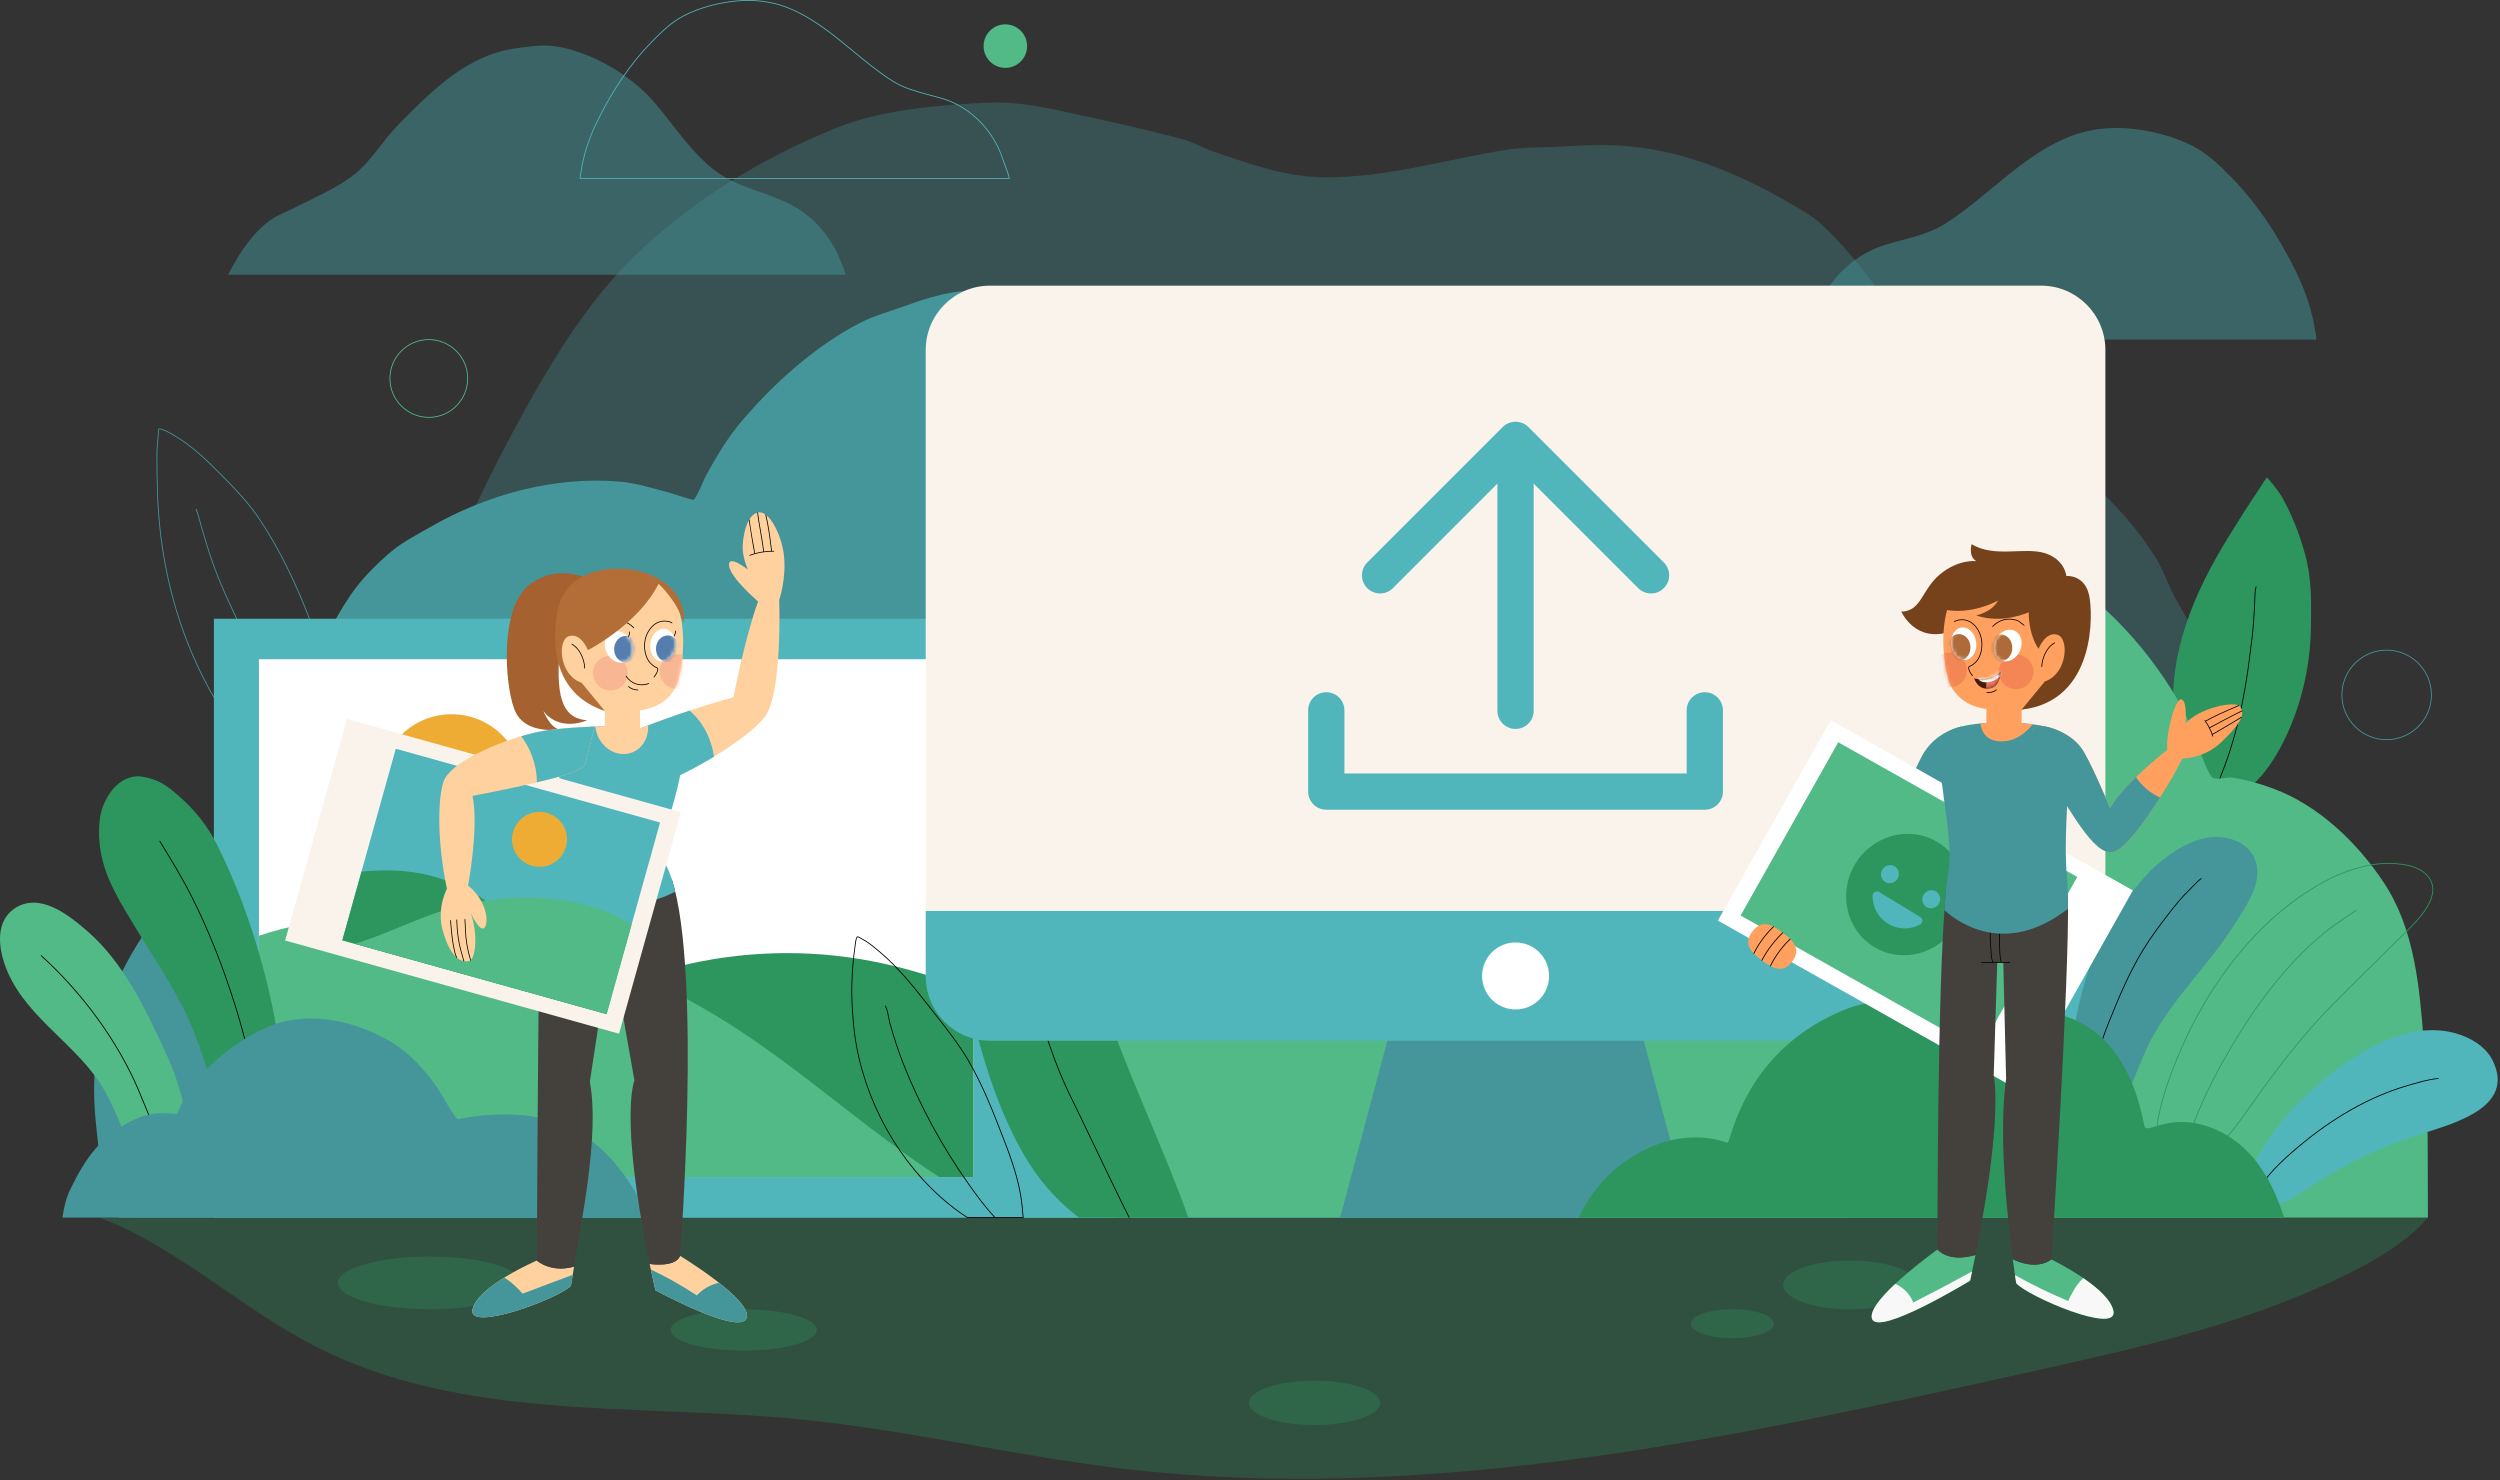 <svg width="689" height="408" viewBox="0 0 689 408" fill="none" xmlns="http://www.w3.org/2000/svg">
<rect x="0" y="0" width="689" height="408" fill="#333333" stroke="none"/>
<path opacity="0.3" d="M630.089 335.147C634.994 332.626 638.408 328.83 641.588 324.473C644.704 320.207 641.72 307.99 640.847 303.507C637.767 287.689 634.066 271.988 630.458 256.239C628.035 245.656 624.754 235.441 621.926 224.983C618.877 213.707 615.867 202.059 611.168 191.437C608.992 186.52 607.678 181.168 605.603 176.189C603.972 172.283 601.681 168.817 599.666 165.134C597.649 161.448 596.31 157.265 594.101 153.698C579.841 130.673 555.926 118.603 536.226 101.475C523.251 90.195 515.031 73.951 502.464 62.212C499.54 59.482 496.22 57.699 492.816 55.732C478.453 47.431 462.782 41.007 446.07 40.103C440.143 39.782 434.168 40.181 428.262 40.484C423.858 40.71 419.66 40.535 415.278 41.247C398.701 43.936 382.423 48.871 365.563 48.871C354.455 48.871 344.447 45.197 334.027 41.628C331.525 40.771 329.143 39.289 326.608 38.579C317.085 35.911 307.373 33.854 297.67 31.718C289.337 29.883 280.642 27.847 272.071 28.287C258.091 29.005 242.819 30.169 229.775 35.53C209.884 43.705 190.916 55.118 175.239 70.219C163.867 81.173 154.827 95.008 147.043 108.719C138.112 124.451 130.028 140.838 122.928 157.511C121.243 161.468 120.541 165.792 118.847 169.709C113.651 181.721 110.482 194.698 106.233 207.066C101.154 221.853 96.565 236.931 88.425 250.521C76.475 270.474 58.674 284.912 43.905 301.984C43.059 302.96 42.619 304.244 42.05 305.415C39.708 310.228 35.407 315.833 34.63 321.425C34.067 325.474 31.51 331.83 34.815 334.576C35.239 334.929 35.675 335.256 36.118 335.568H628.719C629.231 335.465 629.718 335.337 630.089 335.147Z" fill="#45969B"/>
<path opacity="0.5" d="M231.698 72.019C229.772 66.783 225.984 61.868 221.532 58.597C214.125 53.156 204.453 52.613 197.113 47.057C190.358 41.946 185.678 34.364 180.142 27.991C173.672 20.544 162.734 14.189 153.083 12.758C149.542 12.233 146.175 12.798 142.68 13.241C128.927 14.986 119.289 24.725 109.869 34.266C105.311 38.883 102.088 44.876 96.787 48.742C91.938 52.279 86.472 54.533 81.222 57.24C78.945 58.414 76.494 59.216 74.392 60.749C70.333 63.71 67.443 67.707 64.88 72.04C64.315 72.995 63.562 74.3 62.858 75.725H233.054C232.762 74.358 232.016 72.885 231.698 72.019Z" fill="#45969B"/>
<path d="M278.161 49.284H159.845C159.812 49.284 159.781 49.269 159.759 49.244C159.737 49.219 159.727 49.186 159.732 49.153C159.778 48.8 159.837 48.455 159.892 48.134C159.935 47.883 159.975 47.647 160.005 47.434C160.631 42.95 162.129 38.256 164.458 33.483C168.71 24.763 173.741 17.393 179.411 11.579C182.092 8.829 184.987 6 188.308 4.298C192.833 1.979 198.124 0.526 203.608 0.097C208.056 -0.248 212.595 0.332 216.396 1.735C223.536 4.372 229.401 9.223 235.073 13.915C238.615 16.845 242.277 19.874 246.224 22.347C249.175 24.197 252.824 25.171 256.352 26.112C257.609 26.448 258.797 26.764 259.954 27.119C267.571 29.453 273.912 35.878 276.505 43.887C276.68 44.429 276.901 45.009 277.135 45.623C277.574 46.773 278.027 47.963 278.277 49.144C278.284 49.178 278.276 49.213 278.254 49.24C278.229 49.268 278.196 49.284 278.161 49.284ZM159.976 49.053H278.018C277.766 47.935 277.334 46.802 276.916 45.705C276.681 45.088 276.458 44.505 276.282 43.957C273.713 36.019 267.429 29.65 259.883 27.338C258.73 26.985 257.545 26.669 256.29 26.334C252.745 25.388 249.079 24.41 246.099 22.542C242.139 20.06 238.471 17.026 234.924 14.092C229.267 9.413 223.417 4.574 216.314 1.951C212.543 0.559 208.039 -0.02 203.624 0.326C198.171 0.752 192.91 2.196 188.411 4.502C185.121 6.189 182.242 9.002 179.574 11.738C173.921 17.535 168.905 24.885 164.663 33.583C162.345 38.335 160.854 43.005 160.231 47.466C160.201 47.681 160.161 47.919 160.118 48.172C160.07 48.452 160.019 48.749 159.976 49.053Z" fill="#51B6BB"/>
<g opacity="0.3">
<path d="M27.44 335.569C48.632 343.605 66.166 360.354 86.557 370.888C126.955 391.759 174.723 386.784 219.746 391.098C249.632 393.961 278.985 401.108 308.799 404.688C392.912 414.789 477.514 396.303 560.288 377.922C590.931 371.118 621.962 364.174 649.927 349.616C656.947 345.962 663.99 341.541 669.128 335.568H27.44V335.569Z" fill="#2D965F"/>
</g>
<path opacity="0.5" d="M638.114 91.549C637.315 85.833 635.353 80.171 632.832 75.003C628.203 65.51 622.395 56.499 615.079 48.996C611.994 45.831 608.48 42.388 604.537 40.366C598.936 37.495 592.615 35.872 586.398 35.386C581.399 34.995 576 35.572 571.253 37.325C557.501 42.404 548.046 54.154 535.815 61.819C531.054 64.803 524.752 65.885 519.458 67.507C510.293 70.315 502.864 78.105 499.87 87.355C499.276 89.194 498.222 91.442 497.766 93.592H638.438C638.339 92.843 638.195 92.126 638.114 91.549Z" fill="#45969B"/>
<path d="M84.923 220.234C83.882 220.234 82.91 219.447 82.041 218.744C81.735 218.497 81.447 218.263 81.162 218.066C76.658 214.942 72.606 211.169 68.773 206.533C55.428 190.388 46.927 170.023 44.19 147.641C43.211 139.638 43.106 131.912 43.139 124.756C43.144 123.716 43.244 122.677 43.341 121.672C43.417 120.884 43.495 120.069 43.527 119.263C43.527 119.251 43.526 119.227 43.524 119.193C43.511 118.878 43.481 118.139 43.867 118.089C44.679 117.988 46.599 119.045 48.18 119.981L48.365 120.09C53.021 122.819 57.228 126.908 61.138 130.862C64.825 134.591 68.678 138.613 71.707 143.169C77.058 151.214 81.622 160.45 86.069 172.232C88.628 179.011 90.6 185.661 91.93 191.998L92.082 192.718C92.705 195.658 93.348 198.699 93.228 201.757C93.142 203.959 92.47 205.754 91.666 207.708C91.469 208.187 91.354 208.73 91.243 209.255C91.15 209.695 91.053 210.151 90.909 210.573C90.652 211.323 90.285 212.032 89.931 212.718C89.734 213.098 89.531 213.491 89.35 213.885C89.25 214.102 89.129 214.382 88.991 214.702C88.147 216.658 86.734 219.932 85.293 220.201C85.168 220.223 85.045 220.234 84.923 220.234ZM85.25 219.974C86.57 219.728 88.007 216.399 88.779 214.61C88.918 214.288 89.039 214.006 89.14 213.788C89.324 213.389 89.528 212.994 89.725 212.611C90.076 211.933 90.438 211.231 90.69 210.497C90.83 210.088 90.925 209.64 91.017 209.205C91.131 208.669 91.248 208.116 91.453 207.618C92.248 205.686 92.913 203.91 92.998 201.746C93.117 198.716 92.476 195.69 91.856 192.763L91.704 192.042C90.376 185.717 88.408 179.079 85.853 172.31C81.411 160.544 76.855 151.324 71.514 143.293C68.494 138.751 64.805 134.897 60.974 131.022C57.074 127.078 52.88 123.001 48.248 120.286L48.062 120.177C47.152 119.639 44.734 118.205 43.896 118.316C43.854 118.321 43.722 118.399 43.754 119.182C43.755 119.225 43.757 119.256 43.756 119.271C43.724 120.084 43.646 120.902 43.569 121.693C43.473 122.693 43.373 123.727 43.369 124.756C43.336 131.905 43.441 139.622 44.418 147.612C47.15 169.951 55.633 190.275 68.951 206.386C72.769 211.005 76.806 214.764 81.293 217.876C81.585 218.079 81.877 218.314 82.186 218.565C83.163 219.356 84.177 220.176 85.25 219.974Z" fill="#45969B"/>
<path d="M90.043 211.68C90.016 211.68 89.989 211.671 89.968 211.652C87.812 209.786 86.082 207.484 84.408 205.257L84.269 205.072C81.293 201.112 78.377 196.584 75.602 191.611C71.419 184.116 67.799 176.338 64.297 168.816C62.244 164.405 60.42 160.412 58.896 156.221C57.637 152.759 56.56 149.191 55.65 146.119C55.472 145.519 55.307 144.892 55.147 144.286C54.804 142.984 54.449 141.637 53.934 140.411C53.909 140.352 53.937 140.285 53.995 140.261C54.056 140.236 54.121 140.264 54.145 140.323C54.666 141.564 55.023 142.918 55.368 144.228C55.527 144.832 55.692 145.457 55.869 146.054C56.778 149.123 57.853 152.687 59.11 156.142C60.631 160.325 62.453 164.312 64.505 168.719C68.004 176.237 71.623 184.011 75.802 191.498C78.572 196.462 81.482 200.982 84.451 204.933L84.59 205.118C86.257 207.335 87.979 209.627 90.116 211.477C90.164 211.519 90.169 211.591 90.128 211.639C90.108 211.667 90.076 211.68 90.043 211.68Z" fill="#45969B"/>
<path d="M609.051 217.28C607.336 216.472 606.033 214.865 604.928 213.356C601.217 208.295 599.696 204.359 599.111 197.803C597.518 179.958 604.882 163.071 613.949 148.326C616.573 144.059 619.236 139.838 622.021 135.686C622.297 135.276 624.623 131.644 624.717 131.617C625.027 131.526 628.229 135.85 628.44 136.204C631.503 141.345 633.672 146.981 635.281 152.767C637.178 159.586 636.994 166.373 636.869 173.385C636.67 184.771 633.741 196.306 628.366 206.254C625.958 210.708 620.544 218.811 614.943 219.155C613.211 219.261 610.603 218.013 609.051 217.28Z" fill="#2D965F"/>
<path d="M610.457 217.885C610.429 217.885 610.399 217.874 610.377 217.852C610.331 217.808 610.33 217.735 610.374 217.689C610.937 217.108 611.291 215.927 611.605 214.885C611.753 214.391 611.893 213.924 612.044 213.556C613.292 210.508 614.426 207.198 615.513 203.438C618.173 194.225 619.494 184.809 620.525 176.005C620.874 173.008 621.123 169.879 621.265 166.702C621.283 166.318 621.29 165.916 621.299 165.506C621.324 164.21 621.352 162.87 621.657 161.702C621.674 161.641 621.74 161.607 621.798 161.62C621.859 161.636 621.896 161.699 621.88 161.761C621.581 162.902 621.554 164.229 621.528 165.511C621.52 165.923 621.511 166.327 621.495 166.713C621.351 169.895 621.102 173.03 620.753 176.032C619.721 184.845 618.399 194.273 615.734 203.502C614.645 207.271 613.508 210.588 612.257 213.644C612.109 214.002 611.971 214.464 611.824 214.952C611.504 216.019 611.14 217.229 610.54 217.85C610.518 217.874 610.488 217.885 610.457 217.885Z" fill="black"/>
<path d="M509.512 332.479C509.512 318.926 505.84 305.958 502.834 292.836C499.898 280.008 495.36 268.345 488.737 257.004C485.964 252.255 482.493 248.287 479.092 244.043C471.812 234.964 463.697 226.054 453.493 220.409C449.54 218.223 445.206 215.644 440.878 214.31C438.59 213.604 433.013 213.853 431.974 212.785C431.031 211.818 431.216 208.345 430.861 207.067C429.182 201.03 427.779 194.875 426.409 188.77C425.565 185.01 423.979 181.336 422.698 177.715C419.009 167.29 415.044 157.117 408.229 148.363C398.936 136.429 384.967 127.305 370.015 125.11C364.277 124.268 358.734 123.966 352.948 123.966C350.861 123.966 345.886 124.72 344.788 123.966C342.715 122.547 341.291 118.759 339.592 116.723C335.389 111.684 331.554 106.178 326.98 101.475C325.79 100.253 324.183 99.542 322.898 98.425C312.612 89.483 299.6 81.239 285.797 79.747C279.659 79.083 273.017 79.813 266.876 80.128C260.886 80.436 255.024 82.272 249.44 84.321C245.408 85.801 241.037 86.922 237.197 88.895C224.796 95.266 213.208 105.635 204.177 116.341C200.583 120.602 197.607 125.581 194.902 130.445C193.829 132.375 191.89 137.448 191.192 137.688C190.606 137.889 185.377 136.004 184.514 135.782C180.035 134.631 175.436 133.13 170.787 132.732C152.774 131.19 134.082 136.292 118.476 145.311C115.085 147.271 111.117 149.302 108.088 151.791C104.928 154.388 100.926 158.318 98.429 161.526C95.84 164.85 93.845 168.301 91.764 171.994C88.89 177.095 87.442 183.059 85.086 188.385C82.184 194.944 79.601 201.628 77.666 208.588C76.311 213.46 74.707 219.142 74.327 224.216C74.26 225.111 74.752 234.806 74.698 234.89C74.043 235.9 66.462 237.596 65.052 238.321C61.887 239.948 58.052 240.958 55.035 242.895C52.143 244.753 49.112 247.141 46.502 249.374C42.969 252.4 40.411 256.105 37.969 260.048C28.112 275.964 24.449 291.318 26.468 309.985C27.452 319.088 27.914 327.537 32.827 335.564H509.641C509.576 334.502 509.512 333.46 509.512 332.479Z" fill="#45969B"/>
<path d="M669.099 322.57C669.099 310.686 668.945 298.918 667.999 287.12C666.788 272.029 665.546 256.207 657.002 243.283C649.657 232.175 638.985 221.97 626.575 217.361C622.868 215.985 619.126 214.893 615.21 214.312C613.797 214.102 610.783 215.054 609.711 214.312C608.474 213.454 605.402 204.563 604.947 203.258C602.267 195.592 597.666 188.287 592.85 181.911C581.357 166.702 564.077 152.402 545.194 149.129C540.523 148.32 535.614 148.748 530.898 148.748C521.216 148.748 511.292 150.078 502.302 154.085C483.197 162.6 470.071 180.353 457.213 196.397C453.76 200.708 447.386 213.705 446.948 213.932C446.554 214.137 442.881 211.817 442.549 211.645C438.574 209.578 434.379 208.482 430.087 207.452C416.987 204.308 400.714 204.246 388.297 210.502C351.435 229.072 345.813 257.516 345.405 258.151C345.341 258.252 336.413 259.563 335.875 259.674C327.537 261.409 318.659 264.369 311.314 268.822C290.573 281.404 275.025 309.637 273.597 335.571H669.129C669.129 335.571 669.099 326.414 669.099 322.57Z" fill="#52BA86"/>
<path d="M307.75 170.525H58.95V335.567H307.75V170.525Z" fill="#51B6BB"/>
<path d="M268.258 181.684H71.36V324.409H268.258V181.684Z" fill="white"/>
<path d="M240.176 264.881C222.523 261.492 204.13 262.02 186.701 266.413C145.054 276.912 111.496 308.226 71.36 323.048V324.409H268.258V273.151C259.068 269.682 249.75 266.718 240.176 264.881Z" fill="#2D965F"/>
<path d="M258.879 324.409C256.667 322.981 254.486 321.513 252.339 320.015C234.744 307.739 218.658 293.332 200.512 281.886C177.94 267.649 152.358 258.21 125.949 254.374C107.845 251.744 88.47 252.11 71.361 257.895V324.409H258.879Z" fill="#52BA86"/>
<path d="M124.455 236.286C135.348 236.286 144.177 227.456 144.177 216.564C144.177 205.672 135.348 196.842 124.455 196.842C113.563 196.842 104.733 205.672 104.733 216.564C104.733 227.456 113.563 236.286 124.455 236.286Z" fill="#EFAC35"/>
<path d="M306.582 282.288C303.819 263.814 299.273 245.879 290.971 229.145C287.56 222.267 284.012 215.343 280.069 208.779C279.098 207.164 278.131 205.481 276.982 203.988C276.733 203.664 275.979 202.404 275.495 202.323C275.305 202.292 274.533 203.496 274.485 203.572C273.609 204.981 272.955 206.999 272.369 208.56C269.392 216.485 266.962 224.507 265.924 233.025C264.828 242.011 263.986 250.962 264.595 260.037C265.137 268.089 266.826 276.076 268.922 283.84C272.213 296.035 275.797 307.061 282.055 318.016C285.905 324.754 290.724 330.376 296.749 335.118C296.912 335.246 297.12 335.398 297.357 335.563H327.485C322.678 321.23 307.386 287.658 306.582 282.288Z" fill="#2D965F"/>
<path d="M311.212 335.676C311.17 335.676 311.129 335.653 311.109 335.612C308.363 330.176 303.964 320.979 300.428 313.59C298.131 308.789 296.317 304.996 295.565 303.505C291.858 296.154 288.815 287.994 285.698 277.045C283.745 270.184 282.44 264.418 281.589 258.902C280.882 254.323 280.406 249.245 280.137 243.376C280.108 242.74 280.042 242.066 279.973 241.353C279.789 239.456 279.598 237.493 280.034 235.801C280.05 235.738 280.109 235.698 280.174 235.718C280.235 235.734 280.273 235.796 280.256 235.858C279.83 237.511 280.019 239.454 280.201 241.332C280.271 242.048 280.336 242.725 280.366 243.367C280.636 249.227 281.11 254.298 281.816 258.868C282.665 264.376 283.969 270.132 285.92 276.984C289.031 287.918 292.069 296.066 295.77 303.403C296.523 304.896 298.338 308.69 300.636 313.493C304.171 320.882 308.57 330.077 311.314 335.511C311.343 335.568 311.32 335.637 311.263 335.665C311.247 335.672 311.229 335.676 311.212 335.676Z" fill="black"/>
<path d="M282.102 335.677H266.599L266.571 335.659C264.151 334.132 261.673 332.243 259.206 330.045C245.586 317.9 236.559 299.806 235.059 281.643C234.782 278.293 234.542 274.711 234.659 271.212C234.795 267.221 235.046 264.169 235.473 261.316C235.488 261.22 235.504 261.063 235.524 260.868C235.647 259.695 235.811 258.418 236.206 258.105C236.376 257.973 236.728 258.142 237.362 258.525C237.444 258.575 237.508 258.614 237.539 258.628C239.043 259.378 240.402 260.494 241.717 261.573L242.086 261.876C247.592 266.385 252.125 272.175 256.508 277.774C257.096 278.524 257.681 279.272 258.268 280.015C261.568 284.197 264.498 287.996 266.938 292.151C270.933 298.953 273.805 306.371 276.583 313.543L277.199 315.132C278.763 319.172 279.964 322.913 280.768 326.252C281.419 328.962 281.865 332.091 282.095 335.552L282.102 335.677ZM266.665 335.447H281.856C281.625 332.048 281.183 328.973 280.543 326.309C279.741 322.979 278.543 319.248 276.983 315.218L276.367 313.628C273.593 306.463 270.724 299.055 266.738 292.27C264.305 288.127 261.38 284.334 258.085 280.16C257.499 279.417 256.913 278.669 256.325 277.918C251.949 272.328 247.425 266.549 241.938 262.056L241.569 261.753C240.264 260.682 238.915 259.574 237.436 258.836C237.404 258.821 237.333 258.778 237.241 258.723C236.728 258.412 236.417 258.263 236.338 258.292C235.995 258.565 235.83 260.138 235.751 260.893C235.73 261.093 235.713 261.255 235.698 261.352C235.272 264.196 235.022 267.24 234.886 271.221C234.77 274.708 235.01 278.283 235.286 281.624C236.781 299.73 245.78 317.768 259.357 329.874C261.805 332.055 264.264 333.93 266.665 335.447Z" fill="black"/>
<path d="M274.218 335.679C274.187 335.679 274.157 335.666 274.134 335.642C271.482 332.809 269.074 329.531 266.867 326.411C259.474 315.95 253.397 304.746 248.806 293.107C247.517 289.839 246.312 286.196 245.12 281.966C244.993 281.513 244.894 280.968 244.789 280.39C244.592 279.304 244.369 278.074 243.904 277.316C243.871 277.261 243.888 277.191 243.942 277.158C243.996 277.125 244.067 277.141 244.1 277.195C244.587 277.99 244.814 279.244 245.015 280.349C245.119 280.921 245.217 281.461 245.341 281.904C246.531 286.126 247.734 289.762 249.019 293.023C253.603 304.644 259.671 315.833 267.053 326.278C269.256 329.391 271.658 332.662 274.301 335.486C274.345 335.532 274.342 335.605 274.296 335.648C274.275 335.669 274.247 335.679 274.218 335.679Z" fill="black"/>
<path d="M59.346 306.076C59.148 306.044 58.884 305.941 58.842 305.738C58.693 305.011 58.857 304.252 58.82 303.51C58.761 302.317 58.487 301.082 58.264 299.912C57.312 294.929 55.649 290.147 53.86 285.438C49.798 274.744 43.254 265.458 37.422 255.779C33.446 249.181 29.148 242.64 27.781 234.842C27.261 231.875 27.148 228.942 27.483 225.945C28.121 220.231 32.665 213.208 38.96 214.026C40.615 214.241 42.327 214.745 43.842 215.458C45.855 216.405 47.624 217.943 49.298 219.398C53.817 223.328 57.375 227.843 60.061 233.275C67.253 247.821 72.33 263.678 75.526 279.666C76.031 282.195 76.275 284.765 76.779 287.284C77.095 288.864 77.845 291.104 77.59 292.708C77.415 293.812 76.687 294.635 76.012 295.456C73.445 298.574 69.944 300.287 66.56 302.303C65.705 302.813 64.666 303.178 63.874 303.784C62.653 304.723 60.902 306.343 59.346 306.076Z" fill="#2D965F"/>
<path d="M70.492 300.018C70.442 300.018 70.397 299.986 70.382 299.935C69.951 298.48 69.677 296.919 69.412 295.41C69.221 294.319 69.023 293.191 68.768 292.119C67.5 286.794 66.32 282.399 65.055 278.288C61.556 266.921 57.419 256.471 52.76 247.227C50.106 241.961 46.995 236.882 43.986 231.97L43.957 231.923C43.924 231.868 43.941 231.798 43.995 231.765C44.05 231.732 44.119 231.748 44.153 231.802L44.182 231.85C47.194 236.766 50.307 241.85 52.965 247.123C57.63 256.378 61.772 266.84 65.275 278.219C66.542 282.335 67.723 286.736 68.992 292.066C69.249 293.144 69.447 294.276 69.639 295.371C69.903 296.874 70.175 298.428 70.603 299.871C70.621 299.932 70.586 299.995 70.525 300.014C70.514 300.016 70.503 300.018 70.492 300.018Z" fill="black"/>
<path d="M35.131 315.659C34.491 316.029 34.52 314.279 34.325 313.552C33.945 312.132 33.603 310.777 33.037 309.419C31.357 305.392 29.597 301.449 27.121 297.848C19.359 286.553 5.914 279.199 1.27 265.73C-0.446 260.754 -1.118 253.966 3.847 250.494C10.826 245.614 18.976 252.197 24.154 256.7C34.041 265.294 39.927 277.802 45.403 289.535C47.673 294.4 49.491 299.497 50.662 304.754C50.941 306.006 51.394 307.475 51.359 308.776C51.318 310.299 48.263 310.947 47.279 311.354C44.133 312.663 40.69 312.993 37.511 314.314C36.688 314.653 35.898 315.213 35.131 315.659Z" fill="#52BA86"/>
<path d="M43.168 312.655C43.112 312.655 43.063 312.614 43.054 312.557C42.912 311.627 42.475 310.753 42.052 309.909C41.838 309.481 41.616 309.038 41.434 308.591C40.403 306.058 39.291 303.383 38.034 300.413C32.463 287.252 22.711 273.788 11.281 263.472C11.234 263.43 11.23 263.357 11.273 263.31C11.315 263.262 11.388 263.258 11.436 263.302C22.891 273.639 32.663 287.133 38.247 300.323C39.504 303.294 40.617 305.97 41.648 308.505C41.827 308.943 42.046 309.382 42.259 309.807C42.69 310.667 43.135 311.558 43.282 312.523C43.291 312.587 43.248 312.645 43.186 312.654C43.18 312.654 43.174 312.655 43.168 312.655Z" fill="black"/>
<path d="M159.288 311.895C146.245 304.156 127.61 308.119 126.269 308.464C125.722 308.605 122.954 303.838 122.559 303.128C119.23 297.142 113.614 290.579 107.719 287.118C98.113 281.477 85.832 278.522 75.071 282.544C67.79 285.262 60.651 290.586 55.408 296.267C50.811 301.245 49.296 306.357 48.73 306.939C48.263 307.42 43.594 305.512 37.229 308.465C27.952 312.768 23.575 319.141 19.39 327.74C18.305 329.971 17.587 332.745 17.212 335.569H178.73C174.369 325.996 168.275 317.228 159.288 311.895Z" fill="#45969B"/>
<path d="M447.597 266.469H387.774L369.345 335.569H466.026L447.597 266.469Z" fill="#45969B"/>
<path d="M562.508 282.534H272.863C263.067 282.534 255.127 274.593 255.127 264.798V96.461C255.127 86.665 263.068 78.725 272.863 78.725H562.508C572.303 78.725 580.244 86.666 580.244 96.461V264.797C580.244 274.593 572.303 282.534 562.508 282.534Z" fill="#F9F3EC"/>
<path d="M272.863 286.823H562.508C572.304 286.823 580.245 278.882 580.245 269.086V251.062H255.126V269.086C255.126 278.882 263.067 286.823 272.863 286.823Z" fill="#51B6BB"/>
<path d="M426.679 271.099C427.851 266.135 424.778 261.161 419.814 259.989C414.85 258.817 409.876 261.891 408.704 266.854C407.532 271.818 410.606 276.792 415.57 277.964C420.533 279.136 425.507 276.062 426.679 271.099Z" fill="white"/>
<path d="M469.845 223.159H365.525C362.763 223.159 360.525 220.92 360.525 218.159V195.777C360.525 193.016 362.763 190.777 365.525 190.777C368.287 190.777 370.525 193.016 370.525 195.777V213.159H464.845V195.777C464.845 193.016 467.083 190.777 469.845 190.777C472.607 190.777 474.845 193.016 474.845 195.777V218.159C474.845 220.92 472.607 223.159 469.845 223.159Z" fill="#51B6BB"/>
<path d="M417.686 200.893C414.924 200.893 412.686 198.654 412.686 195.893V126.822C412.686 124.061 414.924 121.822 417.686 121.822C420.448 121.822 422.686 124.061 422.686 126.822V195.893C422.686 198.654 420.448 200.893 417.686 200.893Z" fill="#51B6BB"/>
<path d="M455.021 163.558C453.742 163.558 452.461 163.07 451.486 162.094L417.685 128.294L383.885 162.094C381.934 164.046 378.766 164.046 376.815 162.094C374.862 160.141 374.862 156.975 376.815 155.023L414.15 117.687C415.088 116.749 416.359 116.223 417.685 116.223C419.011 116.223 420.283 116.75 421.22 117.687L458.556 155.023C460.509 156.976 460.509 160.142 458.556 162.094C457.58 163.07 456.3 163.558 455.021 163.558Z" fill="#51B6BB"/>
<path d="M604.149 318.746C602.316 318.746 600.289 318.333 597.987 317.517C597.945 317.502 593.812 315.838 593.776 315.642C593.738 315.451 593.794 315.256 593.844 315.085L593.867 315.006C594.196 313.865 594.267 312.593 594.338 311.364C594.393 310.402 594.449 309.408 594.627 308.469C595.377 304.525 596.592 300.285 598.24 295.868C606.888 272.718 621.123 254.333 638.323 244.1C645.892 239.597 653.921 237.335 660.32 237.911C663.371 238.182 666.784 238.778 668.972 241.141C673.944 246.51 666.412 253.796 662.365 257.71C662.079 257.986 661.812 258.244 661.572 258.482C661.227 258.821 660.882 259.156 660.536 259.491C659.94 260.068 659.325 260.666 658.728 261.268C656.492 263.521 654.197 265.772 651.977 267.948C646.172 273.639 640.169 279.524 634.783 285.917C630.737 290.721 626.501 296.213 622.193 302.242C621.583 303.096 620.975 303.969 620.364 304.844C617.738 308.612 615.022 312.506 611.71 315.605C609.457 317.715 607.044 318.746 604.149 318.746ZM593.995 315.557C594.378 315.773 597.619 317.141 598.063 317.3C603.907 319.37 607.942 318.813 611.553 315.439C614.847 312.357 617.556 308.472 620.175 304.715C620.786 303.837 621.395 302.965 622.005 302.111C626.316 296.076 630.557 290.579 634.607 285.77C640 279.37 646.007 273.48 651.817 267.786C654.036 265.61 656.33 263.36 658.564 261.108C659.163 260.504 659.779 259.906 660.375 259.328C660.72 258.993 661.066 258.658 661.409 258.32C661.651 258.083 661.918 257.824 662.204 257.548C666.194 253.689 673.622 246.504 668.804 241.3C666.667 238.993 663.306 238.409 660.3 238.142C653.928 237.575 645.968 239.822 638.44 244.3C621.286 254.506 607.085 272.85 598.455 295.95C596.813 300.355 595.6 304.582 594.853 308.514C594.677 309.437 594.622 310.424 594.567 311.379C594.497 312.62 594.424 313.903 594.088 315.07L594.065 315.15C594.025 315.288 593.984 315.429 593.995 315.557Z" fill="#2D965F"/>
<path d="M601.39 318.498C601.383 318.498 601.377 318.497 601.37 318.496C601.307 318.485 601.266 318.426 601.276 318.363C601.524 316.947 602.125 315.526 602.705 314.152C602.986 313.487 603.276 312.799 603.515 312.137C605.453 306.754 607.645 301.715 610.032 297.159C619.394 279.29 629.356 266.16 640.488 257.018C642.342 255.496 644.332 254.153 646.255 252.855C647.286 252.16 648.353 251.44 649.388 250.699C649.44 250.662 649.512 250.674 649.549 250.725C649.586 250.777 649.573 250.849 649.522 250.886C648.484 251.628 647.416 252.349 646.384 253.045C644.465 254.34 642.481 255.68 640.635 257.195C629.528 266.316 619.583 279.423 610.236 297.265C607.855 301.81 605.667 306.839 603.733 312.213C603.493 312.881 603.201 313.571 602.919 314.238C602.344 315.6 601.748 317.01 601.505 318.399C601.494 318.459 601.445 318.498 601.39 318.498Z" fill="#2D965F"/>
<path d="M619.008 325.327C618.487 324.455 619.514 323.326 619.979 322.421C620.413 321.571 620.97 320.794 621.452 319.974C624.093 315.471 627.031 311.047 630.473 307.138C633.164 304.085 636.148 301.287 639.168 298.579C641.387 296.593 643.754 294.84 646.194 293.152C654.899 287.131 665.873 281.842 676.533 284.711C680.563 285.796 684.938 288.228 686.919 292.162C690.601 299.477 686.809 304.253 680.491 307.553C676.077 309.86 671.321 311.208 666.624 312.729C659.992 314.876 653.491 317.545 647.279 320.771C642.861 323.065 638.629 325.786 634.472 328.537C632.308 329.971 629.588 331.761 626.967 332.091C623.64 332.509 620.508 327.834 619.008 325.327Z" fill="#51B6BB"/>
<path d="M621.79 329.168C621.772 329.168 621.754 329.163 621.737 329.154C621.68 329.125 621.659 329.055 621.688 329C624.281 324.018 628.736 319.869 633.165 316.129C642.894 307.906 652.949 302.212 663.051 299.202L663.422 299.092C666.2 298.264 669.072 297.407 671.984 297.115C672.049 297.096 672.103 297.155 672.11 297.218C672.117 297.282 672.07 297.338 672.008 297.344C669.117 297.634 666.256 298.487 663.489 299.313L663.119 299.423C653.048 302.423 643.02 308.103 633.315 316.305C628.905 320.03 624.468 324.16 621.893 329.106C621.872 329.145 621.831 329.168 621.79 329.168Z" fill="black"/>
<path d="M571.841 291.834C570.776 286.008 572.148 280.083 573.549 274.407C576.204 263.639 580.798 253.539 588.049 245.239C590.109 242.878 591.973 240.45 594.357 238.402C598.684 234.685 604.487 230.831 610.354 230.668C615.746 230.518 621.378 233.226 622.062 239.267C622.678 244.723 618.737 250.141 616.08 254.404C609.34 265.209 599.877 274.042 593.58 285.174C591.481 288.881 589.848 293.053 588.238 297.014C587.391 299.096 586.067 302.407 583.829 303.326C582.28 303.962 580.713 302.73 579.504 301.934C578.082 300.997 577.235 299.667 576.153 298.353C574.508 296.356 572.325 294.478 571.841 291.834Z" fill="#45969B"/>
<path d="M576.838 298.818C576.775 298.818 576.723 298.766 576.723 298.703C576.723 294.649 578.206 288.892 581.133 281.593C583.749 275.064 586.629 268.152 590.531 261.736C592.731 258.12 595.324 254.699 597.582 251.776C599.325 249.518 601.244 247.134 603.462 245.007C603.787 244.696 604.11 244.355 604.423 244.027C605.094 243.32 605.787 242.589 606.588 242.041C606.642 242.006 606.712 242.019 606.748 242.07C606.784 242.123 606.77 242.194 606.719 242.23C605.938 242.765 605.252 243.487 604.59 244.185C604.276 244.516 603.95 244.858 603.621 245.173C601.414 247.29 599.502 249.665 597.764 251.916C595.51 254.834 592.922 258.248 590.729 261.855C586.835 268.255 583.96 275.158 581.346 281.678C578.431 288.951 576.953 294.678 576.953 298.702C576.954 298.766 576.902 298.818 576.838 298.818Z" fill="black"/>
<path d="M609.311 310.752C598.567 306.712 592.424 312.078 591.134 310.752C590.52 310.121 587.531 277.749 558.486 278.732C548.378 279.075 543.991 285.975 541.791 285.975C541.268 285.975 534.06 280.479 532.887 279.875C525.533 276.097 517.125 274.85 509.142 277.97C480.564 289.132 477.132 314.599 476.122 314.944C475.837 315.042 464.46 309.586 449.473 319.018C442.676 323.294 437.876 329.464 435.125 335.569H629.503C626.045 324.727 620.253 314.866 609.311 310.752Z" fill="#2D965F"/>
<path d="M118.179 115.143C112.206 115.143 107.346 110.284 107.346 104.31C107.346 98.337 112.206 93.477 118.179 93.477C124.152 93.477 129.012 98.336 129.012 104.31C129.012 110.284 124.152 115.143 118.179 115.143ZM118.179 93.709C112.333 93.709 107.577 98.465 107.577 104.311C107.577 110.157 112.333 114.913 118.179 114.913C124.025 114.913 128.781 110.157 128.781 104.311C128.781 98.464 124.025 93.709 118.179 93.709Z" fill="#52BA86"/>
<path d="M283.072 12.709C283.072 16.022 280.386 18.707 277.074 18.707C273.762 18.707 271.076 16.022 271.076 12.709C271.076 9.396 273.762 6.711 277.074 6.711C280.386 6.711 283.072 9.396 283.072 12.709Z" fill="#52BA86"/>
<path d="M657.764 203.972C650.897 203.972 645.31 198.385 645.31 191.518C645.31 184.651 650.897 179.064 657.764 179.064C664.63 179.064 670.217 184.651 670.217 191.518C670.217 198.385 664.63 203.972 657.764 203.972ZM657.764 179.295C651.024 179.295 645.54 184.778 645.54 191.519C645.54 198.259 651.023 203.742 657.764 203.742C664.503 203.742 669.987 198.259 669.987 191.519C669.987 184.778 664.503 179.295 657.764 179.295Z" fill="#45969B"/>
<g opacity="0.3">
<path d="M118.388 360.817C132.339 360.817 143.649 357.567 143.649 353.558C143.649 349.549 132.339 346.299 118.388 346.299C104.437 346.299 93.127 349.549 93.127 353.558C93.127 357.567 104.437 360.817 118.388 360.817Z" fill="#2D965F"/>
<path d="M204.977 372.218C216.098 372.218 225.113 369.673 225.113 366.535C225.113 363.396 216.098 360.852 204.977 360.852C193.856 360.852 184.841 363.396 184.841 366.535C184.841 369.673 193.856 372.218 204.977 372.218Z" fill="#2D965F"/>
<path d="M380.35 386.626C380.35 389.998 372.254 392.732 362.267 392.732C352.28 392.732 344.184 389.998 344.184 386.626C344.184 383.254 352.28 380.52 362.267 380.52C372.253 380.52 380.35 383.254 380.35 386.626Z" fill="#2D965F"/>
<path d="M528.442 354.125C528.442 357.839 520.158 360.85 509.939 360.85C499.72 360.85 491.436 357.839 491.436 354.125C491.436 350.411 499.72 347.4 509.939 347.4C520.158 347.4 528.442 350.411 528.442 354.125Z" fill="#2D965F"/>
<path d="M488.898 364.807C488.898 367.011 483.778 368.798 477.462 368.798C471.146 368.798 466.026 367.011 466.026 364.807C466.026 362.603 471.146 360.816 477.462 360.816C483.778 360.816 488.898 362.603 488.898 364.807Z" fill="#2D965F"/>
</g>
<path d="M146.085 160.995C154.436 154.94 162.693 159.874 162.693 159.874C162.693 159.874 155.58 163.728 154.248 178.991C152.916 194.254 156.117 197.973 161.775 198.518C161.775 198.518 154.376 201.924 149.75 195.969C149.75 195.969 151.609 200.53 154.072 200.998C154.072 200.998 144.43 202.707 141.719 195.391C139.009 188.075 137.735 167.05 146.085 160.995Z" fill="#A5612F"/>
<path d="M216.025 152.846C215.413 147.686 212.124 140.603 208.928 141.23C206.292 141.746 204.904 146.135 204.692 150.338C204.528 153.539 206.12 156.977 206.12 156.977C206.12 156.977 200.474 152.538 200.94 155.965C201.407 159.392 208.932 165.768 208.932 165.768C205.218 175.996 202.149 192.16 202.149 192.16C202.149 192.16 190.24 195.297 175.669 201.039C170.475 203.086 173.159 218.391 180.538 216.381C187.917 214.371 206.007 203.975 210.834 197.49C215.661 191.005 214.75 165.328 214.75 165.328C214.75 165.328 216.814 159.464 216.025 152.846Z" fill="#FFD19F"/>
<path d="M206.531 143.207C206.511 143.195 206.488 143.189 206.464 143.192C206.405 143.199 206.362 143.252 206.369 143.311C206.378 143.396 207.591 151.332 207.918 152.526C207.912 152.542 207.91 152.559 207.912 152.576L207.932 152.575C207.95 152.636 207.967 152.672 207.976 152.675C208.011 152.69 208.052 152.686 208.083 152.663C208.114 152.64 208.129 152.589 208.125 152.551C208.124 152.538 208.12 152.526 208.114 152.515C208.007 152.011 206.83 145.505 206.582 143.287C206.579 143.252 206.559 143.223 206.531 143.207Z" fill="black"/>
<path d="M208.846 141.209C208.826 141.197 208.803 141.191 208.778 141.194C208.719 141.201 208.677 141.254 208.683 141.313C208.824 142.57 209.146 144.434 209.488 146.408C209.845 148.474 210.215 150.611 210.372 152.06C210.378 152.119 210.431 152.162 210.49 152.155C210.549 152.149 210.592 152.096 210.585 152.037C210.427 150.581 210.057 148.441 209.699 146.371C209.358 144.401 209.037 142.54 208.896 141.289C208.893 141.255 208.873 141.226 208.846 141.209Z" fill="black"/>
<path d="M211.088 141.771C211.064 141.757 211.035 141.751 211.005 141.759C210.948 141.774 210.913 141.832 210.928 141.89C211.581 144.451 212.03 147.603 212.542 151.859C212.549 151.918 212.603 151.96 212.662 151.953C212.721 151.946 212.763 151.892 212.756 151.833C212.242 147.569 211.792 144.41 211.136 141.837C211.129 141.808 211.111 141.785 211.088 141.771Z" fill="black"/>
<path d="M213.306 151.829C213.29 151.82 213.272 151.814 213.253 151.814C210.966 151.768 208.541 152.184 206.599 152.957C206.544 152.979 206.517 153.042 206.539 153.097C206.561 153.152 206.623 153.179 206.679 153.157C208.595 152.394 210.99 151.983 213.25 152.028C213.309 152.029 213.358 151.982 213.36 151.923C213.359 151.884 213.338 151.849 213.306 151.829Z" fill="black"/>
<path d="M190.039 195.844C185.893 197.217 180.958 198.956 175.669 201.041C170.475 203.088 173.159 218.393 180.538 216.383C184.261 215.369 190.709 212.22 196.806 208.516C195.696 201.874 192.595 197.989 190.039 195.844Z" fill="#51B6BB"/>
<path d="M147.95 347.4C147.95 347.4 131.671 354.408 130.214 360.856C128.756 367.307 153.966 357.885 157.33 354.398C157.33 354.398 157.697 352.391 158.216 349.078C151.77 350.924 147.95 347.4 147.95 347.4Z" fill="#FFD19F"/>
<path d="M187.438 346.117C186.109 349.458 179.044 348.35 179.044 348.35C179.521 350.665 180.047 353.079 180.629 355.597C180.629 355.597 203.859 368.212 205.744 363.296C207.627 358.379 187.438 346.117 187.438 346.117Z" fill="#FFD19F"/>
<path d="M187.438 346.115C187.438 346.115 193.471 268.085 185.152 242.289C172.497 244.957 159.837 243.337 153.782 242.23C151.274 247.273 148.791 254.848 148.608 265.246C148.23 286.673 147.949 347.398 147.949 347.398C147.949 347.398 151.769 350.923 158.215 349.076C159.945 338.033 165.368 312.462 162.551 298.21L168.266 260.587L174.854 297.776C174.854 297.776 170.604 307.383 179.044 348.347C179.044 348.347 186.109 349.456 187.438 346.115Z" fill="#44413D"/>
<path d="M176.774 260.801C176.772 260.801 176.77 260.801 176.768 260.801C174.001 260.661 171.019 260.623 167.385 260.679C167.322 260.684 167.277 260.632 167.276 260.573C167.275 260.514 167.322 260.465 167.382 260.464C171.021 260.408 174.007 260.446 176.779 260.586C176.838 260.589 176.884 260.639 176.881 260.699C176.879 260.756 176.831 260.801 176.774 260.801Z" fill="black"/>
<path d="M168.28 260.554C168.277 260.554 168.275 260.554 168.272 260.554C168.213 260.55 168.168 260.499 168.172 260.439C168.339 257.979 168.262 255.427 168.188 252.959C168.158 251.977 168.128 250.961 168.113 249.973C168.076 247.348 168.119 244.676 168.161 242.092C168.209 239.15 168.259 236.109 168.189 233.126C168.188 233.067 168.235 233.017 168.294 233.016C168.358 233.021 168.403 233.062 168.404 233.121C168.474 236.108 168.424 239.152 168.376 242.096C168.334 244.678 168.29 247.349 168.328 249.971C168.342 250.958 168.373 251.973 168.402 252.954C168.477 255.427 168.554 257.984 168.386 260.455C168.383 260.511 168.336 260.554 168.28 260.554Z" fill="black"/>
<path d="M170.864 260.568C170.857 260.568 170.849 260.567 170.841 260.566C170.783 260.554 170.746 260.497 170.758 260.438C170.954 259.514 170.958 258.467 170.962 257.455C170.963 257.058 170.965 256.667 170.978 256.289C171.04 254.52 171.048 252.722 171.057 250.984C171.063 249.661 171.07 248.294 171.099 246.948C171.12 245.999 171.129 245.032 171.137 244.097C171.151 242.553 171.166 240.956 171.235 239.392C171.25 239.062 171.27 238.724 171.29 238.381C171.364 237.122 171.441 235.821 171.284 234.62C171.276 234.561 171.318 234.507 171.377 234.499C171.437 234.489 171.49 234.533 171.498 234.591C171.658 235.812 171.58 237.124 171.505 238.392C171.485 238.733 171.465 239.07 171.45 239.4C171.382 240.961 171.367 242.555 171.353 244.097C171.344 245.033 171.335 246.001 171.315 246.951C171.285 248.295 171.279 249.662 171.273 250.984C171.265 252.724 171.256 254.523 171.195 256.295C171.182 256.67 171.181 257.06 171.179 257.454C171.175 258.477 171.171 259.535 170.97 260.481C170.958 260.534 170.914 260.568 170.864 260.568Z" fill="black"/>
<path d="M186.087 245.743C184.949 240.718 183.299 237.017 180.994 235.26C180.994 235.26 190.43 210.449 187.554 204.982C187.043 204.007 185.965 203.229 184.594 202.608C179.656 200.372 170.901 200.17 170.901 200.17C170.901 200.17 156.324 199.374 153.758 203.454C151.062 207.744 159.129 234.381 159.129 234.381C159.129 234.381 155.537 237.724 152.548 244.945C157.565 247.472 171.76 253.185 186.087 245.743Z" fill="#51B6BB"/>
<path d="M178.615 199.902C177.974 200.145 177.327 200.395 176.674 200.649C173.508 200.232 170.903 200.17 170.903 200.17C170.903 200.17 167.717 199.996 164.062 200.228C164.142 200.98 164.32 201.741 164.609 202.489C166.035 206.179 169.615 208.312 173.006 207.711C173.415 207.638 173.821 207.534 174.22 207.38C176.841 206.367 178.458 203.814 178.621 200.946C178.64 200.601 178.638 200.253 178.615 199.902Z" fill="#FFD19F"/>
<path d="M139.844 352.673C139.556 352.477 139.255 352.297 138.949 352.126C134.916 354.627 130.904 357.803 130.214 360.856C128.756 367.307 153.966 357.885 157.33 354.398C157.33 354.398 157.535 353.274 157.856 351.32C153.249 353.057 148.641 354.794 144.034 356.532C142.743 355.132 141.418 353.742 139.844 352.673Z" fill="#45969B"/>
<path d="M198.161 353.532C195.828 354.041 193.641 355.24 192.054 357.027C188.005 354.338 183.755 351.956 179.367 349.867C179.759 351.72 180.172 353.617 180.629 355.597C180.629 355.597 203.859 368.212 205.744 363.295C206.629 360.984 202.639 357.052 198.161 353.532Z" fill="#45969B"/>
<path d="M176.37 195.761C176.37 195.761 184.73 195.191 186.869 187.539C189.196 179.224 189.078 166.573 183.109 161.061C177.144 155.549 156.429 154.337 154.065 169.441C151.922 183.107 157.124 191.803 166.689 195.949V202.225C166.689 202.225 170.385 207.565 176.444 202.964L176.37 195.761Z" fill="#FFD19F"/>
<mask id="mask0_250_16" style="mask-type:luminance" maskUnits="userSpaceOnUse" x="153" y="157" width="36" height="48">
<path d="M176.37 195.761C176.37 195.761 184.73 195.191 186.869 187.539C189.196 179.224 189.078 166.573 183.109 161.061C177.144 155.549 156.429 154.337 154.065 169.441C151.922 183.107 157.124 191.803 166.689 195.949V202.225C166.689 202.225 170.385 207.565 176.444 202.964L176.37 195.761Z" fill="white"/>
</mask>
<g mask="url(#mask0_250_16)">
<path d="M163.44 185.523C163.44 188.16 165.578 190.299 168.215 190.299C170.852 190.299 172.99 188.161 172.99 185.523C172.99 182.885 170.852 180.748 168.215 180.748C165.578 180.748 163.44 182.886 163.44 185.523Z" fill="#F9B693"/>
</g>
<mask id="mask1_250_16" style="mask-type:luminance" maskUnits="userSpaceOnUse" x="153" y="157" width="36" height="48">
<path d="M176.37 195.761C176.37 195.761 184.73 195.191 186.869 187.539C189.196 179.224 189.078 166.573 183.109 161.061C177.144 155.549 156.429 154.337 154.065 169.441C151.922 183.107 157.124 191.803 166.689 195.949V202.225C166.689 202.225 170.385 207.565 176.444 202.964L176.37 195.761Z" fill="white"/>
</mask>
<g mask="url(#mask1_250_16)">
<path d="M181.79 185.046C181.79 187.684 183.928 189.822 186.565 189.822C189.202 189.822 191.341 187.684 191.341 185.046C191.341 182.409 189.203 180.271 186.565 180.271C183.928 180.271 181.79 182.409 181.79 185.046Z" fill="#F9B693"/>
</g>
<path d="M180.225 186.683C180.191 186.683 180.158 186.667 180.137 186.637C180.103 186.588 180.115 186.521 180.164 186.487C180.293 186.397 180.414 186.202 180.521 186.03C180.563 185.963 180.602 185.899 180.64 185.845C180.88 185.502 181.299 184.732 181.162 184.273C181.13 184.188 180.75 184.011 180.588 183.936C180.473 183.883 180.382 183.84 180.333 183.807C179.836 183.47 179.147 182.919 178.68 182.209C177.858 180.965 177.444 179.233 177.545 177.458C177.657 175.465 178.592 173.477 179.984 172.27C181.011 171.381 182.231 170.969 183.508 171.08C184.081 171.13 184.691 171.226 185.278 171.59C185.328 171.621 185.344 171.688 185.313 171.738C185.282 171.788 185.215 171.804 185.165 171.773C184.647 171.452 184.121 171.349 183.49 171.294C182.271 171.188 181.107 171.582 180.125 172.432C178.775 173.602 177.868 175.532 177.759 177.469C177.661 179.199 178.062 180.883 178.859 182.09C179.306 182.77 179.973 183.302 180.453 183.628C180.488 183.651 180.58 183.694 180.678 183.74C181.05 183.913 181.317 184.048 181.367 184.21C181.527 184.748 181.096 185.568 180.816 185.967C180.781 186.018 180.743 186.079 180.704 186.142C180.586 186.332 180.453 186.547 180.288 186.662C180.268 186.677 180.246 186.683 180.225 186.683Z" fill="black"/>
<path d="M174.667 173.121C174.639 173.121 174.611 173.11 174.589 173.088C172.879 171.302 170.472 170.674 168.15 171.406C167.609 171.577 167.214 171.901 166.796 172.244C166.567 172.432 166.331 172.625 166.069 172.792C166.019 172.824 165.952 172.809 165.921 172.759C165.889 172.709 165.904 172.642 165.954 172.611C166.205 172.451 166.436 172.262 166.66 172.078C167.076 171.737 167.506 171.384 168.086 171.201C170.487 170.443 172.977 171.093 174.745 172.939C174.786 172.982 174.785 173.05 174.742 173.091C174.721 173.111 174.694 173.121 174.667 173.121Z" fill="black"/>
<path d="M175.765 190.264C174.952 190.264 173.833 189.961 173.14 189.28C173.098 189.238 173.097 189.17 173.139 189.128C173.181 189.086 173.249 189.085 173.291 189.127C173.845 189.672 174.859 190.05 175.763 190.05C175.771 190.05 175.78 190.049 175.788 190.05C175.847 190.05 175.895 190.098 175.896 190.157C175.896 190.216 175.849 190.265 175.789 190.265C175.781 190.263 175.773 190.264 175.765 190.264Z" fill="black"/>
<path d="M176.877 188.848C176.328 188.848 175.78 188.764 175.263 188.594C174.119 188.219 173.1 187.418 172.465 186.395C172.434 186.345 172.449 186.278 172.5 186.247C172.55 186.216 172.617 186.231 172.648 186.282C173.256 187.262 174.234 188.03 175.33 188.389C176.426 188.748 177.669 188.708 178.739 188.278C178.794 188.256 178.857 188.283 178.879 188.338C178.901 188.393 178.874 188.456 178.819 188.478C178.208 188.724 177.542 188.848 176.877 188.848Z" fill="black"/>
<path d="M172.455 176.121C172.408 176.121 172.365 176.09 172.352 176.043C172.336 175.986 172.369 175.926 172.426 175.91C173.479 175.608 173.42 174.178 173.419 174.164C173.416 174.105 173.462 174.054 173.521 174.051C173.578 174.049 173.631 174.094 173.634 174.153C173.635 174.169 173.703 175.768 172.485 176.117C172.475 176.119 172.465 176.121 172.455 176.121Z" fill="black"/>
<path d="M185.087 175.892C185.04 175.892 184.998 175.861 184.985 175.814C184.969 175.757 185.002 175.697 185.059 175.681C186.112 175.379 186.053 173.949 186.052 173.935C186.049 173.876 186.094 173.825 186.153 173.822C186.209 173.821 186.264 173.865 186.267 173.924C186.268 173.94 186.336 175.539 185.117 175.888C185.107 175.891 185.097 175.892 185.087 175.892Z" fill="black"/>
<path d="M167.087 179.583C166.145 177.284 166.926 174.842 168.833 174.127C170.738 173.413 173.049 174.697 173.991 176.996C174.933 179.295 174.152 181.737 172.245 182.452C170.34 183.166 168.029 181.882 167.087 179.583Z" fill="white"/>
<mask id="mask2_250_16" style="mask-type:luminance" maskUnits="userSpaceOnUse" x="166" y="173" width="9" height="10">
<path d="M167.087 179.583C166.145 177.284 166.926 174.842 168.833 174.127C170.738 173.413 173.049 174.697 173.991 176.996C174.933 179.295 174.152 181.737 172.245 182.452C170.34 183.166 168.029 181.882 167.087 179.583Z" fill="white"/>
</mask>
<g mask="url(#mask2_250_16)">
<path d="M169.26 178.984C169.298 181.027 170.775 182.657 172.559 182.624C174.343 182.591 175.759 180.908 175.722 178.865C175.684 176.822 174.207 175.193 172.423 175.225C170.639 175.258 169.223 176.941 169.26 178.984Z" fill="#557DAD"/>
</g>
<path d="M186.131 178.058C186.376 175.587 185.022 173.46 183.107 173.306C181.192 173.152 179.442 175.03 179.199 177.501C178.954 179.971 180.308 182.099 182.223 182.253C184.138 182.406 185.889 180.528 186.131 178.058Z" fill="white"/>
<mask id="mask3_250_16" style="mask-type:luminance" maskUnits="userSpaceOnUse" x="179" y="173" width="8" height="10">
<path d="M186.131 178.058C186.376 175.587 185.022 173.46 183.107 173.306C181.192 173.152 179.442 175.03 179.199 177.501C178.954 179.971 180.308 182.099 182.223 182.253C184.138 182.406 185.889 180.528 186.131 178.058Z" fill="white"/>
</mask>
<g mask="url(#mask3_250_16)">
<path d="M180.79 178.89C180.828 180.933 182.305 182.563 184.089 182.53C185.873 182.497 187.289 180.814 187.252 178.771C187.214 176.728 185.737 175.098 183.953 175.131C182.169 175.164 180.753 176.847 180.79 178.89Z" fill="#557DAD"/>
</g>
<path d="M161.124 184.235C161.065 184.235 161.017 184.187 161.017 184.128C161.017 181.834 159.628 178.685 157.561 177.653C157.508 177.627 157.486 177.562 157.513 177.509C157.54 177.456 157.604 177.434 157.657 177.461C159.795 178.528 161.232 181.77 161.232 184.128C161.232 184.187 161.184 184.235 161.124 184.235Z" fill="black"/>
<path d="M188.494 171.867C188.494 171.867 189.639 164.384 181.898 159.784C174.684 154.944 155.81 154.415 153.539 168.926C151.36 182.82 155.787 192.301 166.689 195.951L160.278 188.165C154.104 186.139 153.505 176.328 156.824 175.313C160.139 174.297 162.031 179.183 162.031 179.183C162.031 179.183 175.914 172.076 181.51 160.884C181.51 160.884 186.684 165.631 188.494 171.867Z" fill="#B26E36"/>
<path d="M78.576 259.202L170.614 284.896L187.659 223.842L95.621 198.147L78.576 259.202Z" fill="#F9F3EC"/>
<path d="M94.338 259.152L167.176 279.486L181.916 226.688L109.078 206.353L94.338 259.152Z" fill="#51B6BB"/>
<path d="M110.884 240.037C117.764 240.607 124.513 242.701 130.507 246.127C144.829 254.312 154.008 269.362 167.324 278.99L167.183 279.493L94.347 259.157L99.641 240.196C103.4 239.862 107.152 239.728 110.884 240.037Z" fill="#2D965F"/>
<path d="M97.817 260.127C98.783 259.827 99.741 259.51 100.69 259.177C108.467 256.453 115.905 252.785 123.8 250.425C133.62 247.49 144.058 246.64 154.224 247.949C161.193 248.846 168.322 250.983 174.054 254.89L167.184 279.495L97.817 260.127Z" fill="#52BA86"/>
<path d="M141.398 229.29C140.273 233.319 142.627 237.497 146.657 238.622C150.686 239.747 154.864 237.393 155.989 233.363C157.114 229.334 154.76 225.156 150.73 224.031C146.701 222.906 142.523 225.261 141.398 229.29Z" fill="#EFAC35"/>
<path d="M147.662 201.834C137.009 204.321 123.879 210.274 122.21 215.471C120.54 220.667 120.578 232.595 123.168 244.953C123.168 244.953 120.271 250.236 122.023 256.504C123.659 262.36 126.188 265.531 129.286 264.865C131.181 264.457 131.774 257.041 129.659 251.505C129.659 251.505 132.443 257.581 133.672 255.452C134.887 253.343 133.496 247.535 128.988 244.071C128.988 244.071 132.023 228.32 130.238 219.344C130.238 219.344 141.258 217.235 147.204 215.783C154.121 214.095 158.572 213.168 161.232 210.803L163.861 200.24C163.861 200.24 153.114 200.561 147.662 201.834Z" fill="#FFD19F"/>
<path d="M125.813 263.975C125.803 263.967 125.794 263.957 125.787 263.945C125.338 263.177 125.15 262.15 124.984 261.244C124.939 260.998 124.895 260.759 124.848 260.534C124.375 258.281 124.069 253.747 124.066 253.702C124.062 253.643 124.107 253.591 124.166 253.588C124.225 253.584 124.276 253.629 124.28 253.688C124.283 253.733 124.588 258.252 125.058 260.49C125.106 260.718 125.15 260.958 125.195 261.206C125.358 262.095 125.543 263.102 125.973 263.837C126.003 263.888 125.986 263.954 125.934 263.984C125.894 264.007 125.846 264.002 125.813 263.975Z" fill="black"/>
<path d="M127.771 264.949C127.754 264.936 127.741 264.917 127.735 264.895C127.728 264.871 127.051 262.51 126.849 261.749C126.361 259.916 126.049 257.944 125.869 255.546C125.812 254.816 125.792 254.086 125.782 253.533C125.781 253.474 125.828 253.425 125.887 253.424C125.946 253.423 125.995 253.47 125.996 253.529C126.006 254.08 126.025 254.805 126.082 255.53C126.262 257.916 126.571 259.874 127.056 261.694C127.257 262.454 127.934 264.812 127.941 264.836C127.957 264.893 127.924 264.953 127.867 264.969C127.833 264.978 127.797 264.97 127.771 264.949Z" fill="black"/>
<path d="M129.63 264.749C129.614 264.736 129.601 264.718 129.594 264.696C128.741 261.856 128.248 258.946 128.166 256.278C128.147 255.617 128.126 254.97 128.084 254.328C128.08 254.26 128.07 254.181 128.061 254.096C128.032 253.848 128 253.567 128.054 253.364C128.069 253.307 128.128 253.272 128.185 253.287C128.242 253.302 128.277 253.361 128.261 253.418C128.218 253.582 128.249 253.853 128.274 254.071C128.284 254.16 128.294 254.243 128.298 254.314C128.34 254.959 128.361 255.608 128.38 256.271C128.461 258.92 128.952 261.811 129.799 264.633C129.816 264.69 129.784 264.75 129.727 264.767C129.693 264.779 129.657 264.77 129.63 264.749Z" fill="black"/>
<path d="M163.86 200.242C163.86 200.242 153.114 200.562 147.661 201.836C146.355 202.141 145.012 202.498 143.658 202.9C145.745 205.707 147.894 209.955 147.972 215.599C154.448 214.027 158.672 213.081 161.231 210.806L163.86 200.242Z" fill="#51B6BB"/>
<path d="M496.803 262.322C492.6 265.381 484.586 257.266 489.485 253.418C494.385 249.57 501.293 249.501 501.293 249.501C509.348 240.754 520.603 230.792 520.603 230.792C520.603 230.792 524.238 219.199 529.471 208.774C533.149 201.433 540.702 200.205 540.702 200.205C540.702 200.205 541.87 204.651 539.098 211.779C536.326 218.907 529.843 233.959 526.427 237.959C519.155 246.471 504.932 254.067 504.932 254.067C504.932 254.067 502.196 258.402 496.803 262.322Z" fill="#45969B"/>
<path d="M587.815 245.404L504.567 198.496L473.451 253.719L556.698 300.627L587.815 245.404Z" fill="white"/>
<path d="M572.496 241.693L506.615 204.57L479.706 252.326L545.587 289.448L572.496 241.693Z" fill="#52BA86"/>
<path d="M511.323 238.058C506.475 246.025 508.778 256.276 516.467 260.956C524.156 265.635 534.32 262.971 539.168 255.004C544.016 247.037 541.713 236.786 534.024 232.106C526.334 227.427 516.171 230.092 511.323 238.058Z" fill="#2D965F"/>
<path d="M530.165 246.574C529.441 247.763 529.785 249.293 530.933 249.992C532.081 250.691 533.598 250.293 534.322 249.104C535.046 247.915 534.702 246.385 533.554 245.686C532.406 244.987 530.889 245.385 530.165 246.574Z" fill="#51B6BB"/>
<path d="M518.79 239.651C518.066 240.84 518.41 242.37 519.558 243.069C520.706 243.768 522.223 243.37 522.947 242.181C523.671 240.992 523.327 239.462 522.179 238.763C521.03 238.064 519.513 238.462 518.79 239.651Z" fill="#51B6BB"/>
<path d="M517.29 245.678C517.499 245.677 517.692 245.733 517.864 245.825V245.824L517.886 245.837C517.925 245.859 517.963 245.88 517.999 245.906L529.13 252.68C529.169 252.7 529.206 252.724 529.243 252.749L529.253 252.755V252.756C529.418 252.867 529.562 253.016 529.659 253.206C529.965 253.803 529.729 254.534 529.132 254.84C526.29 256.295 523.007 256.198 520.349 254.581C517.692 252.964 516.097 250.092 516.084 246.899C516.078 246.227 516.619 245.681 517.29 245.678Z" fill="#51B6BB"/>
<path d="M565.372 347.101C565.372 347.101 570.429 269.088 569.92 246.566C552.088 249.188 539.895 246.331 536.34 245.311C533.809 270.622 533.977 344.356 533.977 344.356C533.977 344.356 536.755 348.072 544.444 345.869C552.229 307.539 549.47 296.399 549.47 296.399L550.44 265.286L552.104 265.255L552.879 297.313C550.734 312.723 553.24 335.826 554.729 347.055C556.711 348.015 561.539 349.831 565.372 347.101Z" fill="#44413D"/>
<path d="M533.977 344.357C533.977 344.357 514.271 358.441 515.924 363.439C517.579 368.438 542.953 352.945 542.953 352.945C543.489 350.488 543.984 348.134 544.444 345.87C536.754 348.073 533.977 344.357 533.977 344.357Z" fill="#52BA86"/>
<path d="M522.345 353.821C518.435 357.48 515.214 361.295 515.923 363.439C517.578 368.438 542.952 352.945 542.952 352.945C543.14 352.085 543.321 351.241 543.499 350.406C538.145 353.352 532.744 356.214 527.293 358.979C526.442 356.677 524.577 354.828 522.345 353.821Z" fill="#F8F8F8"/>
<path d="M582.464 361.366C581.307 354.857 565.371 347.101 565.371 347.101C561.539 349.831 556.71 348.015 554.727 347.057C555.269 351.142 555.676 353.656 555.676 353.656C558.876 357.296 583.621 367.877 582.464 361.366Z" fill="#52BA86"/>
<path d="M582.464 361.365C581.917 358.287 578.064 354.93 574.155 352.246C574.124 352.275 574.091 352.302 574.06 352.331C572.24 354.036 571.033 356.286 569.983 358.548C564.967 356.461 560.075 354.077 555.335 351.42C555.546 352.853 555.676 353.655 555.676 353.655C558.876 357.295 583.621 367.876 582.464 361.365Z" fill="#F8F8F8"/>
<path d="M540.429 340.99C538.209 340.789 535.952 340.246 533.975 339.242C533.972 342.485 533.976 344.356 533.976 344.356C533.976 344.356 536.754 348.072 544.443 345.869C544.805 344.088 545.144 342.366 545.461 340.701C543.84 341.091 542.092 341.14 540.429 340.99Z" fill="#44413D"/>
<path d="M559.897 342.427C557.909 342.436 555.824 342.154 554.02 341.369C554.266 343.481 554.508 345.399 554.728 347.057C556.711 348.015 561.539 349.831 565.372 347.101C565.372 347.101 565.505 345.049 565.725 341.517C563.87 342.147 561.858 342.418 559.897 342.427Z" fill="#44413D"/>
<path d="M553.875 265.393C553.856 265.393 553.837 265.388 553.82 265.378C553.763 265.344 553.567 265.36 553.461 265.369C553.402 265.374 553.35 265.378 553.311 265.378C552.874 265.374 552.434 265.363 552.001 265.345C550.761 265.297 549.502 265.323 548.284 265.348C547.546 265.363 546.782 265.377 546.031 265.378C545.972 265.378 545.924 265.33 545.924 265.27C545.924 265.211 545.972 265.163 546.032 265.163C546.781 265.16 547.543 265.148 548.28 265.133C549.501 265.108 550.763 265.082 552.01 265.13C552.441 265.147 552.88 265.159 553.313 265.163C553.346 265.163 553.393 265.159 553.445 265.155C553.654 265.138 553.824 265.13 553.931 265.194C553.982 265.224 553.999 265.29 553.969 265.341C553.947 265.375 553.912 265.393 553.875 265.393Z" fill="black"/>
<path d="M549.227 265.276C549.185 265.276 549.146 265.251 549.128 265.21C548.722 264.251 548.663 263.11 548.606 262.006C548.588 261.654 548.57 261.322 548.542 261.002C548.237 257.564 548.394 253.93 549.006 250.201C549.163 249.243 549.409 248.28 549.647 247.349C549.911 246.319 550.183 245.254 550.332 244.202C550.34 244.143 550.396 244.101 550.453 244.111C550.512 244.119 550.553 244.174 550.544 244.232C550.394 245.296 550.12 246.367 549.855 247.403C549.618 248.33 549.373 249.288 549.218 250.236C548.608 253.947 548.453 257.563 548.756 260.983C548.785 261.307 548.802 261.641 548.82 261.995C548.876 263.08 548.934 264.202 549.325 265.126C549.348 265.181 549.323 265.244 549.268 265.267C549.256 265.273 549.241 265.276 549.227 265.276Z" fill="black"/>
<path d="M551.517 265.21C551.469 265.21 551.425 265.178 551.413 265.129C551.03 263.63 551.006 262.007 550.984 260.438C550.98 260.142 550.975 259.849 550.969 259.56C550.875 255.371 551.18 251.56 551.878 248.23C551.975 247.768 552.035 247.259 552.098 246.719C552.223 245.659 552.351 244.562 552.782 243.698C552.808 243.645 552.873 243.623 552.926 243.65C552.979 243.676 553.001 243.741 552.974 243.794C552.56 244.625 552.433 245.702 552.311 246.744C552.247 247.288 552.187 247.803 552.088 248.274C551.394 251.587 551.09 255.382 551.184 259.555C551.191 259.845 551.195 260.139 551.199 260.435C551.222 261.992 551.245 263.601 551.622 265.076C551.637 265.134 551.602 265.192 551.544 265.207C551.535 265.209 551.526 265.21 551.517 265.21Z" fill="black"/>
<path d="M569.954 250.452C569.958 246.98 569.886 244.261 569.713 242.558C568.23 227.888 571.74 207.59 569.246 203.18C566.875 198.986 552.274 199.104 552.274 199.104C552.274 199.104 543.519 198.899 538.483 200.903C537.085 201.46 535.971 202.188 535.415 203.137C532.289 208.465 538.802 229.962 536.988 240.288C536.56 242.723 536.192 246.362 535.876 250.837C539.808 254.385 552.817 263.68 569.954 250.452Z" fill="#45969B"/>
<path d="M581.54 222.79C581.54 222.79 577.338 212.484 574.282 207.18C571.224 201.876 564.219 199.976 562.028 200.022C559.457 200.076 558.327 204.545 564.568 213.623C570.768 222.637 576.904 235.819 582.269 234.821C587.634 233.823 599.656 213.037 601.465 209.044C601.465 209.044 607.489 209.083 612.174 204.565C616.549 200.343 619.331 197.048 617.274 194.639C616.014 193.165 606.168 194.951 602.298 199.443C602.298 199.443 602.924 193.578 601.301 192.767C599.679 191.956 596.921 201.559 597.294 206.676C597.294 206.676 584.785 216.363 581.54 222.79Z" fill="#FFA05F"/>
<path d="M607.876 198.832C607.838 198.832 607.802 198.812 607.782 198.777C607.753 198.725 607.771 198.66 607.823 198.631C609.767 197.531 612.963 196.033 616.82 194.412L616.938 194.362C616.993 194.339 617.056 194.365 617.079 194.419C617.102 194.474 617.076 194.537 617.022 194.56L616.904 194.609C613.054 196.227 609.867 197.722 607.929 198.817C607.912 198.827 607.894 198.832 607.876 198.832Z" fill="black"/>
<path d="M608.935 200.704C608.897 200.704 608.86 200.684 608.84 200.648C608.811 200.596 608.831 200.53 608.883 200.502C608.942 200.47 614.827 197.253 617.89 195.809C617.944 195.783 618.008 195.807 618.033 195.86C618.058 195.914 618.035 195.978 617.982 196.003C614.925 197.445 609.046 200.658 608.987 200.69C608.97 200.699 608.953 200.704 608.935 200.704Z" fill="black"/>
<path d="M609.698 202.519C609.658 202.519 609.62 202.497 609.601 202.459C609.575 202.406 609.597 202.341 609.65 202.315C610.054 202.117 610.86 201.635 611.713 201.126C612.484 200.665 613.281 200.189 613.826 199.897C614.424 199.577 617.658 197.591 617.691 197.571C617.742 197.54 617.808 197.556 617.839 197.606C617.87 197.657 617.854 197.723 617.804 197.754C617.671 197.836 614.532 199.764 613.928 200.087C613.387 200.377 612.593 200.852 611.824 201.311C610.967 201.823 610.157 202.307 609.745 202.509C609.73 202.515 609.714 202.519 609.698 202.519Z" fill="black"/>
<path d="M609.847 203.006C609.802 203.006 609.759 202.977 609.745 202.931C609.253 201.38 608.525 199.936 607.581 198.639C607.546 198.591 607.557 198.524 607.605 198.489C607.653 198.454 607.72 198.465 607.755 198.513C608.713 199.829 609.452 201.294 609.951 202.867C609.969 202.924 609.938 202.984 609.881 203.002C609.869 203.004 609.858 203.006 609.847 203.006Z" fill="black"/>
<path d="M588.661 214.172C585.731 217.001 582.863 220.167 581.539 222.79C581.539 222.79 577.337 212.484 574.281 207.18C571.223 201.876 564.218 199.976 562.027 200.022C559.456 200.076 557.941 204.573 564.182 213.65C570.381 222.664 576.903 235.819 582.268 234.821C585.451 234.229 590.977 226.672 595.323 219.789C593.99 219.185 592.733 218.413 591.612 217.471C590.479 216.517 589.492 215.397 588.661 214.172Z" fill="#45969B"/>
<path d="M550.807 204.295C555.191 204.693 558.511 201.818 560.21 199.612C556.136 199.072 552.274 199.103 552.274 199.103C552.274 199.103 549.303 199.034 545.829 199.372C546.001 200.952 546.852 203.936 550.807 204.295Z" fill="#FFA05F"/>
<path d="M537.694 173.999L557.165 195.577C577.93 193.181 576.845 168.61 575.726 163.887C574.394 158.267 569.488 158.747 569.488 158.747C569.488 158.747 569.096 154.117 563.461 152.416C557.826 150.715 549.745 153.798 543.365 149.971C543.365 149.971 542.386 153.373 544.683 154.649C544.683 154.649 539.705 154.011 534.57 158.37C529.436 162.729 529.648 168.365 524.013 168.578C524.013 168.578 527.842 177.405 537.694 173.999Z" fill="#75421C"/>
<path d="M547.484 195.387C547.484 195.387 539.124 194.817 536.985 187.165C534.658 178.85 534.776 166.199 540.745 160.687C546.71 155.176 567.425 153.963 569.789 169.067C571.932 182.733 566.73 191.429 557.165 195.575V200.034C557.165 200.034 553.469 205.374 547.41 200.773L547.484 195.387Z" fill="#FFA05F"/>
<mask id="mask4_250_16" style="mask-type:luminance" maskUnits="userSpaceOnUse" x="535" y="156" width="36" height="47">
<path d="M547.484 195.387C547.484 195.387 539.124 194.817 536.985 187.165C534.658 178.85 534.776 166.199 540.745 160.687C546.71 155.176 567.425 153.963 569.789 169.067C571.932 182.733 566.73 191.429 557.165 195.575V200.034C557.165 200.034 553.469 205.374 547.41 200.773L547.484 195.387Z" fill="white"/>
</mask>
<g mask="url(#mask4_250_16)">
<path d="M560.413 185.15C560.413 187.787 558.275 189.926 555.637 189.926C553 189.926 550.862 187.788 550.862 185.15C550.862 182.512 553 180.375 555.637 180.375C558.275 180.374 560.413 182.512 560.413 185.15Z" fill="#F48656"/>
</g>
<mask id="mask5_250_16" style="mask-type:luminance" maskUnits="userSpaceOnUse" x="535" y="156" width="36" height="47">
<path d="M547.484 195.387C547.484 195.387 539.124 194.817 536.985 187.165C534.658 178.85 534.776 166.199 540.745 160.687C546.71 155.176 567.425 153.963 569.789 169.067C571.932 182.733 566.73 191.429 557.165 195.575V200.034C557.165 200.034 553.469 205.374 547.41 200.773L547.484 195.387Z" fill="white"/>
</mask>
<g mask="url(#mask5_250_16)">
<path d="M542.064 184.671C542.064 187.309 539.926 189.447 537.288 189.447C534.65 189.447 532.512 187.309 532.512 184.671C532.512 182.034 534.65 179.896 537.288 179.896C539.926 179.895 542.064 182.034 542.064 184.671Z" fill="#F48656"/>
</g>
<path d="M543.628 186.309C543.607 186.309 543.585 186.303 543.567 186.29C543.401 186.174 543.268 185.959 543.15 185.769C543.111 185.705 543.073 185.645 543.038 185.594C542.758 185.195 542.327 184.375 542.486 183.838C542.536 183.675 542.803 183.54 543.175 183.367C543.273 183.322 543.365 183.279 543.4 183.255C543.88 182.929 544.546 182.398 544.994 181.717C545.791 180.51 546.192 178.826 546.094 177.096C545.985 175.159 545.079 173.229 543.728 172.059C542.747 171.209 541.583 170.814 540.363 170.921C539.733 170.976 539.207 171.078 538.689 171.4C538.639 171.431 538.572 171.416 538.541 171.365C538.51 171.315 538.525 171.248 538.576 171.217C539.163 170.853 539.773 170.757 540.345 170.707C541.624 170.595 542.843 171.007 543.869 171.896C545.262 173.103 546.196 175.091 546.309 177.084C546.41 178.859 545.997 180.591 545.175 181.836C544.709 182.545 544.018 183.096 543.521 183.433C543.472 183.466 543.381 183.509 543.266 183.562C543.104 183.638 542.724 183.814 542.692 183.901C542.556 184.359 542.974 185.129 543.214 185.471C543.252 185.526 543.292 185.589 543.334 185.656C543.441 185.828 543.562 186.023 543.691 186.113C543.74 186.147 543.751 186.214 543.717 186.263C543.696 186.293 543.662 186.309 543.628 186.309Z" fill="black"/>
<path d="M549.186 172.746C549.159 172.746 549.133 172.736 549.112 172.716C549.069 172.675 549.068 172.607 549.109 172.564C550.877 170.718 553.367 170.068 555.768 170.826C556.348 171.009 556.778 171.362 557.194 171.703C557.418 171.887 557.649 172.076 557.9 172.236C557.95 172.268 557.965 172.334 557.933 172.384C557.901 172.434 557.835 172.449 557.785 172.417C557.523 172.25 557.287 172.057 557.058 171.869C556.64 171.526 556.245 171.202 555.704 171.031C553.382 170.299 550.975 170.927 549.265 172.713C549.243 172.735 549.215 172.746 549.186 172.746Z" fill="black"/>
<path d="M547.838 191.009C547.746 191.009 547.656 191.006 547.571 190.999C547.512 190.994 547.467 190.943 547.472 190.884C547.477 190.825 547.528 190.783 547.587 190.785C548.495 190.854 549.545 190.545 550.141 190.035C550.186 189.997 550.254 190.002 550.293 190.047C550.332 190.092 550.327 190.16 550.281 190.199C549.614 190.77 548.621 191.009 547.838 191.009Z" fill="black"/>
<path d="M556.766 179.208C557.708 176.909 556.927 174.467 555.02 173.752C553.115 173.038 550.804 174.322 549.862 176.621C548.92 178.92 549.701 181.362 551.608 182.077C553.514 182.792 555.824 181.507 556.766 179.208Z" fill="white"/>
<mask id="mask6_250_16" style="mask-type:luminance" maskUnits="userSpaceOnUse" x="549" y="173" width="9" height="10">
<path d="M556.766 179.208C557.708 176.909 556.927 174.467 555.02 173.752C553.115 173.038 550.804 174.322 549.862 176.621C548.92 178.92 549.701 181.362 551.608 182.077C553.514 182.792 555.824 181.507 556.766 179.208Z" fill="white"/>
</mask>
<g mask="url(#mask6_250_16)">
<path d="M554.593 178.611C554.555 180.654 553.078 182.284 551.294 182.251C549.509 182.218 548.093 180.535 548.131 178.492C548.169 176.449 549.646 174.82 551.43 174.852C553.215 174.885 554.631 176.568 554.593 178.611Z" fill="#AF6A3A"/>
</g>
<path d="M537.723 177.683C537.478 175.212 538.833 173.085 540.747 172.931C542.662 172.777 544.412 174.655 544.655 177.126C544.9 179.596 543.546 181.724 541.631 181.878C539.716 182.032 537.966 180.154 537.723 177.683Z" fill="white"/>
<mask id="mask7_250_16" style="mask-type:luminance" maskUnits="userSpaceOnUse" x="537" y="172" width="8" height="10">
<path d="M537.723 177.683C537.478 175.212 538.833 173.085 540.747 172.931C542.662 172.777 544.412 174.655 544.655 177.126C544.9 179.596 543.546 181.724 541.631 181.878C539.716 182.032 537.966 180.154 537.723 177.683Z" fill="white"/>
</mask>
<g mask="url(#mask7_250_16)">
<path d="M543.064 178.515C543.026 180.558 541.549 182.188 539.765 182.155C537.981 182.122 536.564 180.439 536.602 178.396C536.639 176.353 538.117 174.723 539.901 174.756C541.686 174.789 543.102 176.472 543.064 178.515Z" fill="#AF6A3A"/>
</g>
<path d="M544.072 186.968C544.072 186.968 548.629 188.084 551.398 185.031C551.398 185.031 551.374 188.914 548.771 189.629C545.165 190.62 544.072 186.968 544.072 186.968Z" fill="#421C0D"/>
<mask id="mask8_250_16" style="mask-type:luminance" maskUnits="userSpaceOnUse" x="544" y="185" width="8" height="5">
<path d="M544.072 186.968C544.072 186.968 548.629 188.084 551.398 185.031C551.398 185.031 551.374 188.914 548.771 189.629C545.165 190.62 544.072 186.968 544.072 186.968Z" fill="white"/>
</mask>
<g mask="url(#mask8_250_16)">
<path d="M551.398 185.031C550.372 186.162 549.102 186.72 547.908 186.975C547.518 187.728 547.241 188.698 547.455 189.795C547.851 189.809 548.288 189.762 548.772 189.629C551.374 188.914 551.398 185.031 551.398 185.031Z" fill="#ED765F"/>
</g>
<mask id="mask9_250_16" style="mask-type:luminance" maskUnits="userSpaceOnUse" x="544" y="185" width="8" height="5">
<path d="M544.072 186.968C544.072 186.968 548.629 188.084 551.398 185.031C551.398 185.031 551.374 188.914 548.771 189.629C545.165 190.62 544.072 186.968 544.072 186.968Z" fill="white"/>
</mask>
<g mask="url(#mask9_250_16)">
<path d="M551.638 186.043C551.638 186.043 550.922 186.813 549.789 187.416C548.178 188.272 545.84 188.484 544.989 186.808L551.639 183.949L551.638 186.043Z" fill="white"/>
</g>
<path d="M562.73 183.86C562.671 183.86 562.622 183.812 562.622 183.753C562.622 181.395 564.059 178.153 566.197 177.086C566.25 177.059 566.315 177.081 566.341 177.134C566.368 177.187 566.346 177.252 566.293 177.278C564.225 178.309 562.837 181.458 562.837 183.753C562.838 183.812 562.79 183.86 562.73 183.86Z" fill="black"/>
<path d="M542.424 158.947C549.638 154.107 568.045 154.04 570.316 168.55C572.495 182.444 568.068 191.926 557.166 195.575L563.577 187.789C569.751 185.763 570.35 175.953 567.031 174.937C563.716 173.921 561.824 178.807 561.824 178.807C561.824 178.807 559.172 175.437 559.1 168.74C559.1 168.74 551.872 172.125 544.612 169.604C544.612 169.604 548.874 168.812 550.674 165.499C550.674 165.499 543.384 169.676 535.579 167.948C535.579 167.948 537.073 161.107 542.424 158.947Z" fill="#75421C"/>
<path d="M491.321 257.054C494.35 259.34 496.469 261.639 493.926 265.007C491.383 268.376 488.592 266.967 485.563 264.681C482.534 262.395 480.367 260.16 482.958 256.728C485.549 253.296 488.293 254.768 491.321 257.054Z" fill="#FFA05F"/>
<path d="M483.407 262.887C483.375 262.906 483.334 262.909 483.297 262.892C483.241 262.865 483.216 262.796 483.244 262.738C483.857 261.478 485.617 258.229 488.704 255.303C488.748 255.259 488.823 255.262 488.866 255.307C488.91 255.353 488.908 255.426 488.861 255.47C485.801 258.37 484.058 261.589 483.45 262.839C483.441 262.86 483.426 262.876 483.407 262.887Z" fill="black"/>
<path d="M485.623 264.781C485.591 264.8 485.55 264.803 485.513 264.786C485.457 264.759 485.432 264.69 485.46 264.632C486.141 263.233 488.224 259.831 491.242 256.971C491.284 256.927 491.361 256.93 491.404 256.976C491.448 257.022 491.446 257.094 491.399 257.138C488.406 259.975 486.34 263.346 485.666 264.733C485.657 264.754 485.641 264.77 485.623 264.781Z" fill="black"/>
<path d="M487.976 266.322C487.944 266.341 487.903 266.344 487.866 266.327C487.81 266.299 487.785 266.231 487.813 266.173C488.426 264.912 490.188 261.662 493.272 258.739C493.318 258.694 493.391 258.698 493.434 258.744C493.478 258.79 493.476 258.862 493.429 258.906C490.372 261.803 488.627 265.023 488.019 266.274C488.01 266.295 487.995 266.311 487.976 266.322Z" fill="black"/>
</svg>
